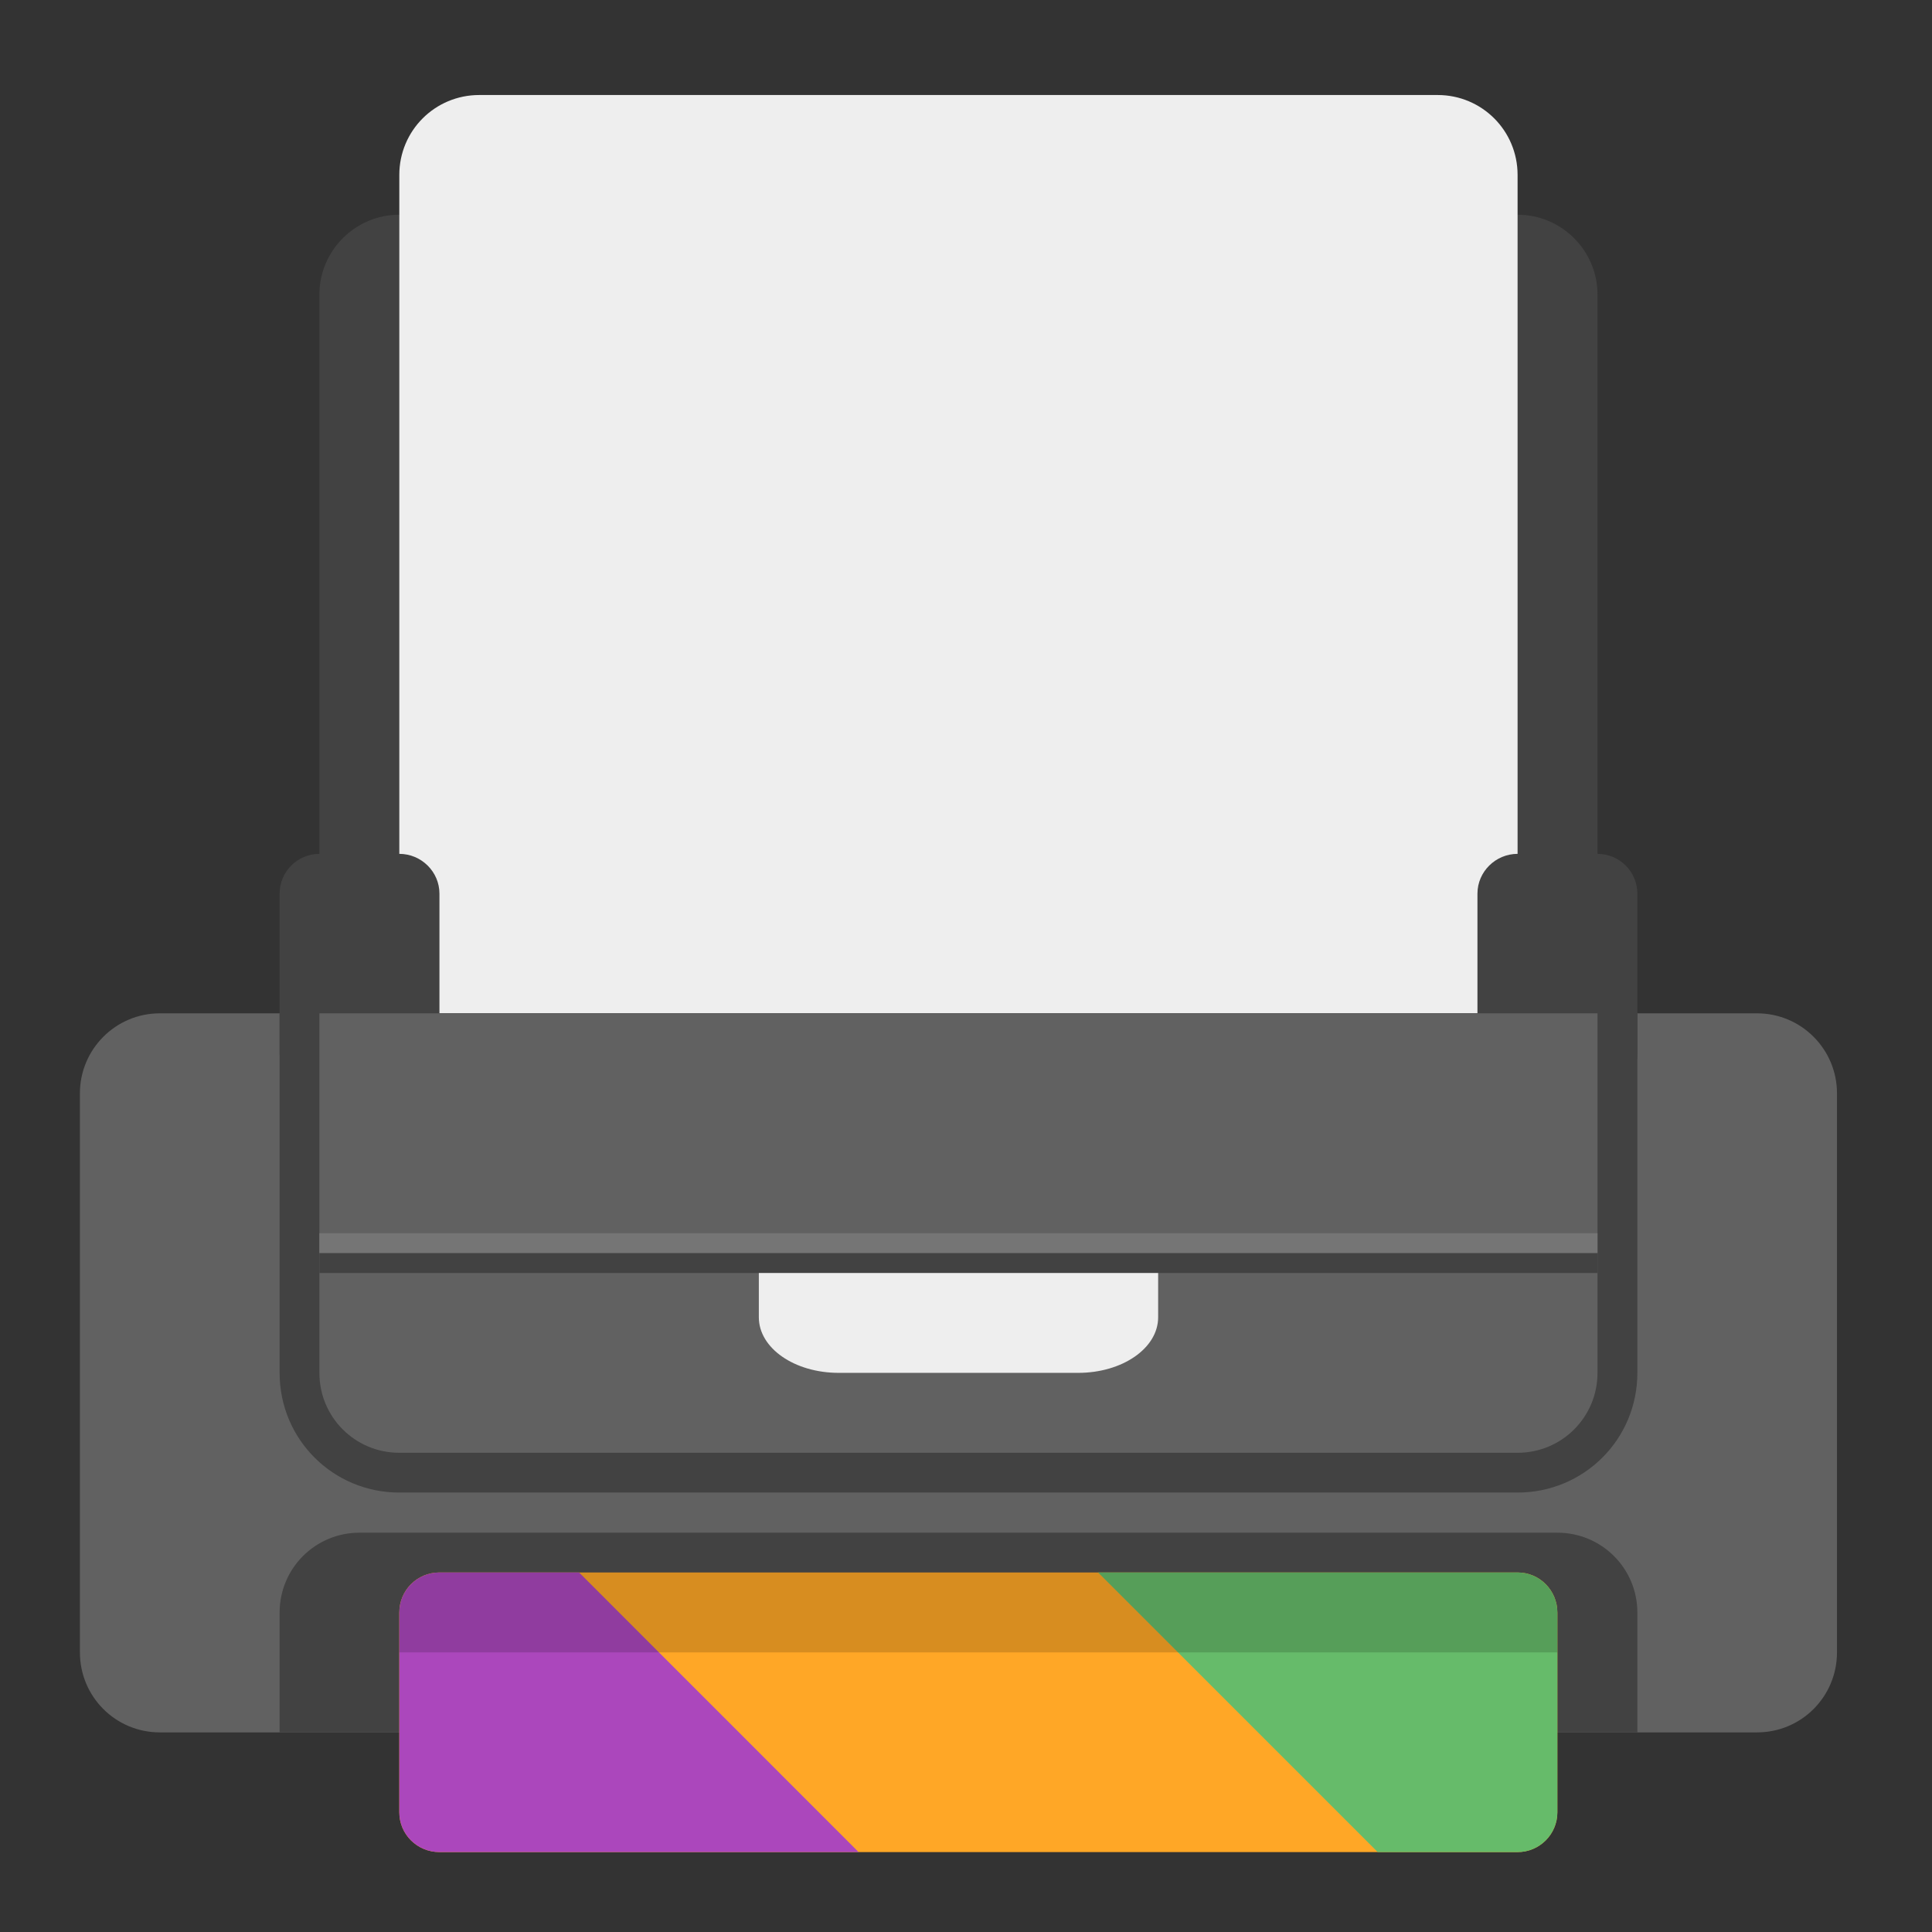 <?xml version="1.0" encoding="UTF-8"?>
<svg xmlns="http://www.w3.org/2000/svg" xmlns:xlink="http://www.w3.org/1999/xlink" width="22px" height="22px" viewBox="0 0 22 22" version="1.1">
<rect x="0" y="0" width="22" height="22" fill="#333333" stroke="none"/>
<g id="surface1">
<path style=" stroke:none;fill-rule:nonzero;fill:rgb(25.882%,25.882%,25.882%);fill-opacity:1;" d="M 4.547 2.445 L 17.281 2.445 C 17.781 2.445 18.191 2.852 18.191 3.355 L 18.191 12.449 C 18.191 12.953 17.781 13.359 17.281 13.359 L 4.547 13.359 C 4.047 13.359 3.637 12.953 3.637 12.449 L 3.637 3.355 C 3.637 2.852 4.047 2.445 4.547 2.445 Z M 4.547 2.445 "/>
<path style=" stroke:none;fill-rule:nonzero;fill:rgb(93.333%,93.333%,93.333%);fill-opacity:1;" d="M 5.457 1.082 L 16.371 1.082 C 16.875 1.082 17.281 1.488 17.281 1.992 L 17.281 12.906 C 17.281 13.406 16.875 13.816 16.371 13.816 L 5.457 13.816 C 4.953 13.816 4.547 13.406 4.547 12.906 L 4.547 1.992 C 4.547 1.488 4.953 1.082 5.457 1.082 Z M 5.457 1.082 "/>
<path style=" stroke:none;fill-rule:nonzero;fill:rgb(38.039%,38.039%,38.039%);fill-opacity:1;" d="M 1.82 11.539 L 20.008 11.539 C 20.512 11.539 20.918 11.949 20.918 12.449 L 20.918 18.816 C 20.918 19.32 20.512 19.727 20.008 19.727 L 1.82 19.727 C 1.316 19.727 0.91 19.32 0.91 18.816 L 0.91 12.449 C 0.91 11.949 1.316 11.539 1.82 11.539 Z M 1.82 11.539 "/>
<path style=" stroke:none;fill-rule:nonzero;fill:rgb(25.882%,25.882%,25.882%);fill-opacity:1;" d="M 3.184 11.539 L 3.184 15.633 C 3.184 16.391 3.793 16.996 4.547 16.996 L 17.281 16.996 C 18.035 16.996 18.645 16.391 18.645 15.633 L 18.645 11.539 Z M 3.184 11.539 "/>
<path style=" stroke:none;fill-rule:nonzero;fill:rgb(25.882%,25.882%,25.882%);fill-opacity:1;" d="M 3.637 9.723 L 4.547 9.723 C 4.797 9.723 5.004 9.926 5.004 10.176 L 5.004 11.996 C 5.004 12.246 4.797 12.449 4.547 12.449 L 3.637 12.449 C 3.387 12.449 3.184 12.246 3.184 11.996 L 3.184 10.176 C 3.184 9.926 3.387 9.723 3.637 9.723 Z M 3.637 9.723 "/>
<path style=" stroke:none;fill-rule:nonzero;fill:rgb(25.882%,25.882%,25.882%);fill-opacity:1;" d="M 17.281 9.723 L 18.191 9.723 C 18.441 9.723 18.645 9.926 18.645 10.176 L 18.645 11.996 C 18.645 12.246 18.441 12.449 18.191 12.449 L 17.281 12.449 C 17.031 12.449 16.824 12.246 16.824 11.996 L 16.824 10.176 C 16.824 9.926 17.031 9.723 17.281 9.723 Z M 17.281 9.723 "/>
<path style=" stroke:none;fill-rule:nonzero;fill:rgb(38.039%,38.039%,38.039%);fill-opacity:1;" d="M 3.637 11.539 L 3.637 15.633 C 3.637 16.137 4.043 16.543 4.547 16.543 L 17.281 16.543 C 17.785 16.543 18.191 16.137 18.191 15.633 L 18.191 11.539 Z M 3.637 11.539 "/>
<path style=" stroke:none;fill-rule:nonzero;fill:rgb(45.882%,45.882%,45.882%);fill-opacity:1;" d="M 3.637 14.043 L 18.191 14.043 L 18.191 14.27 L 3.637 14.27 Z M 3.637 14.043 "/>
<path style=" stroke:none;fill-rule:nonzero;fill:rgb(25.882%,25.882%,25.882%);fill-opacity:1;" d="M 3.637 14.27 L 18.191 14.27 L 18.191 14.496 L 3.637 14.496 Z M 3.637 14.27 "/>
<path style=" stroke:none;fill-rule:nonzero;fill:rgb(93.333%,93.333%,93.333%);fill-opacity:1;" d="M 8.641 14.496 L 8.641 15 C 8.641 15.352 9.047 15.633 9.551 15.633 L 12.277 15.633 C 12.781 15.633 13.188 15.352 13.188 15 L 13.188 14.496 Z M 8.641 14.496 "/>
<path style=" stroke:none;fill-rule:nonzero;fill:rgb(25.882%,25.882%,25.882%);fill-opacity:1;" d="M 4.094 17.453 C 3.59 17.453 3.184 17.859 3.184 18.363 L 3.184 19.727 L 18.645 19.727 L 18.645 18.363 C 18.645 17.859 18.238 17.453 17.734 17.453 Z M 4.094 17.453 "/>
<path style=" stroke:none;fill-rule:nonzero;fill:rgb(100%,65.49%,14.902%);fill-opacity:1;" d="M 5.004 17.906 L 17.281 17.906 C 17.531 17.906 17.734 18.109 17.734 18.363 L 17.734 20.637 C 17.734 20.887 17.531 21.09 17.281 21.09 L 5.004 21.09 C 4.75 21.09 4.547 20.887 4.547 20.637 L 4.547 18.363 C 4.547 18.109 4.75 17.906 5.004 17.906 Z M 5.004 17.906 "/>
<path style=" stroke:none;fill-rule:nonzero;fill:rgb(67.059%,27.843%,73.725%);fill-opacity:1;" d="M 5.004 17.906 C 4.75 17.906 4.547 18.109 4.547 18.363 L 4.547 20.637 C 4.547 20.887 4.75 21.09 5.004 21.09 L 9.777 21.09 L 6.594 17.906 Z M 5.004 17.906 "/>
<path style=" stroke:none;fill-rule:nonzero;fill:rgb(40%,73.333%,41.569%);fill-opacity:1;" d="M 17.281 21.09 C 17.531 21.09 17.734 20.887 17.734 20.637 L 17.734 18.363 C 17.734 18.109 17.531 17.906 17.281 17.906 L 12.504 17.906 L 15.688 21.09 Z M 17.281 21.09 "/>
<path style=" stroke:none;fill-rule:nonzero;fill:rgb(0%,0%,0%);fill-opacity:0.157;" d="M 5.004 17.906 C 4.75 17.906 4.547 18.109 4.547 18.363 L 4.547 18.816 L 17.734 18.816 L 17.734 18.363 C 17.734 18.109 17.531 17.906 17.281 17.906 Z M 5.004 17.906 "/>
</g>
</svg>

